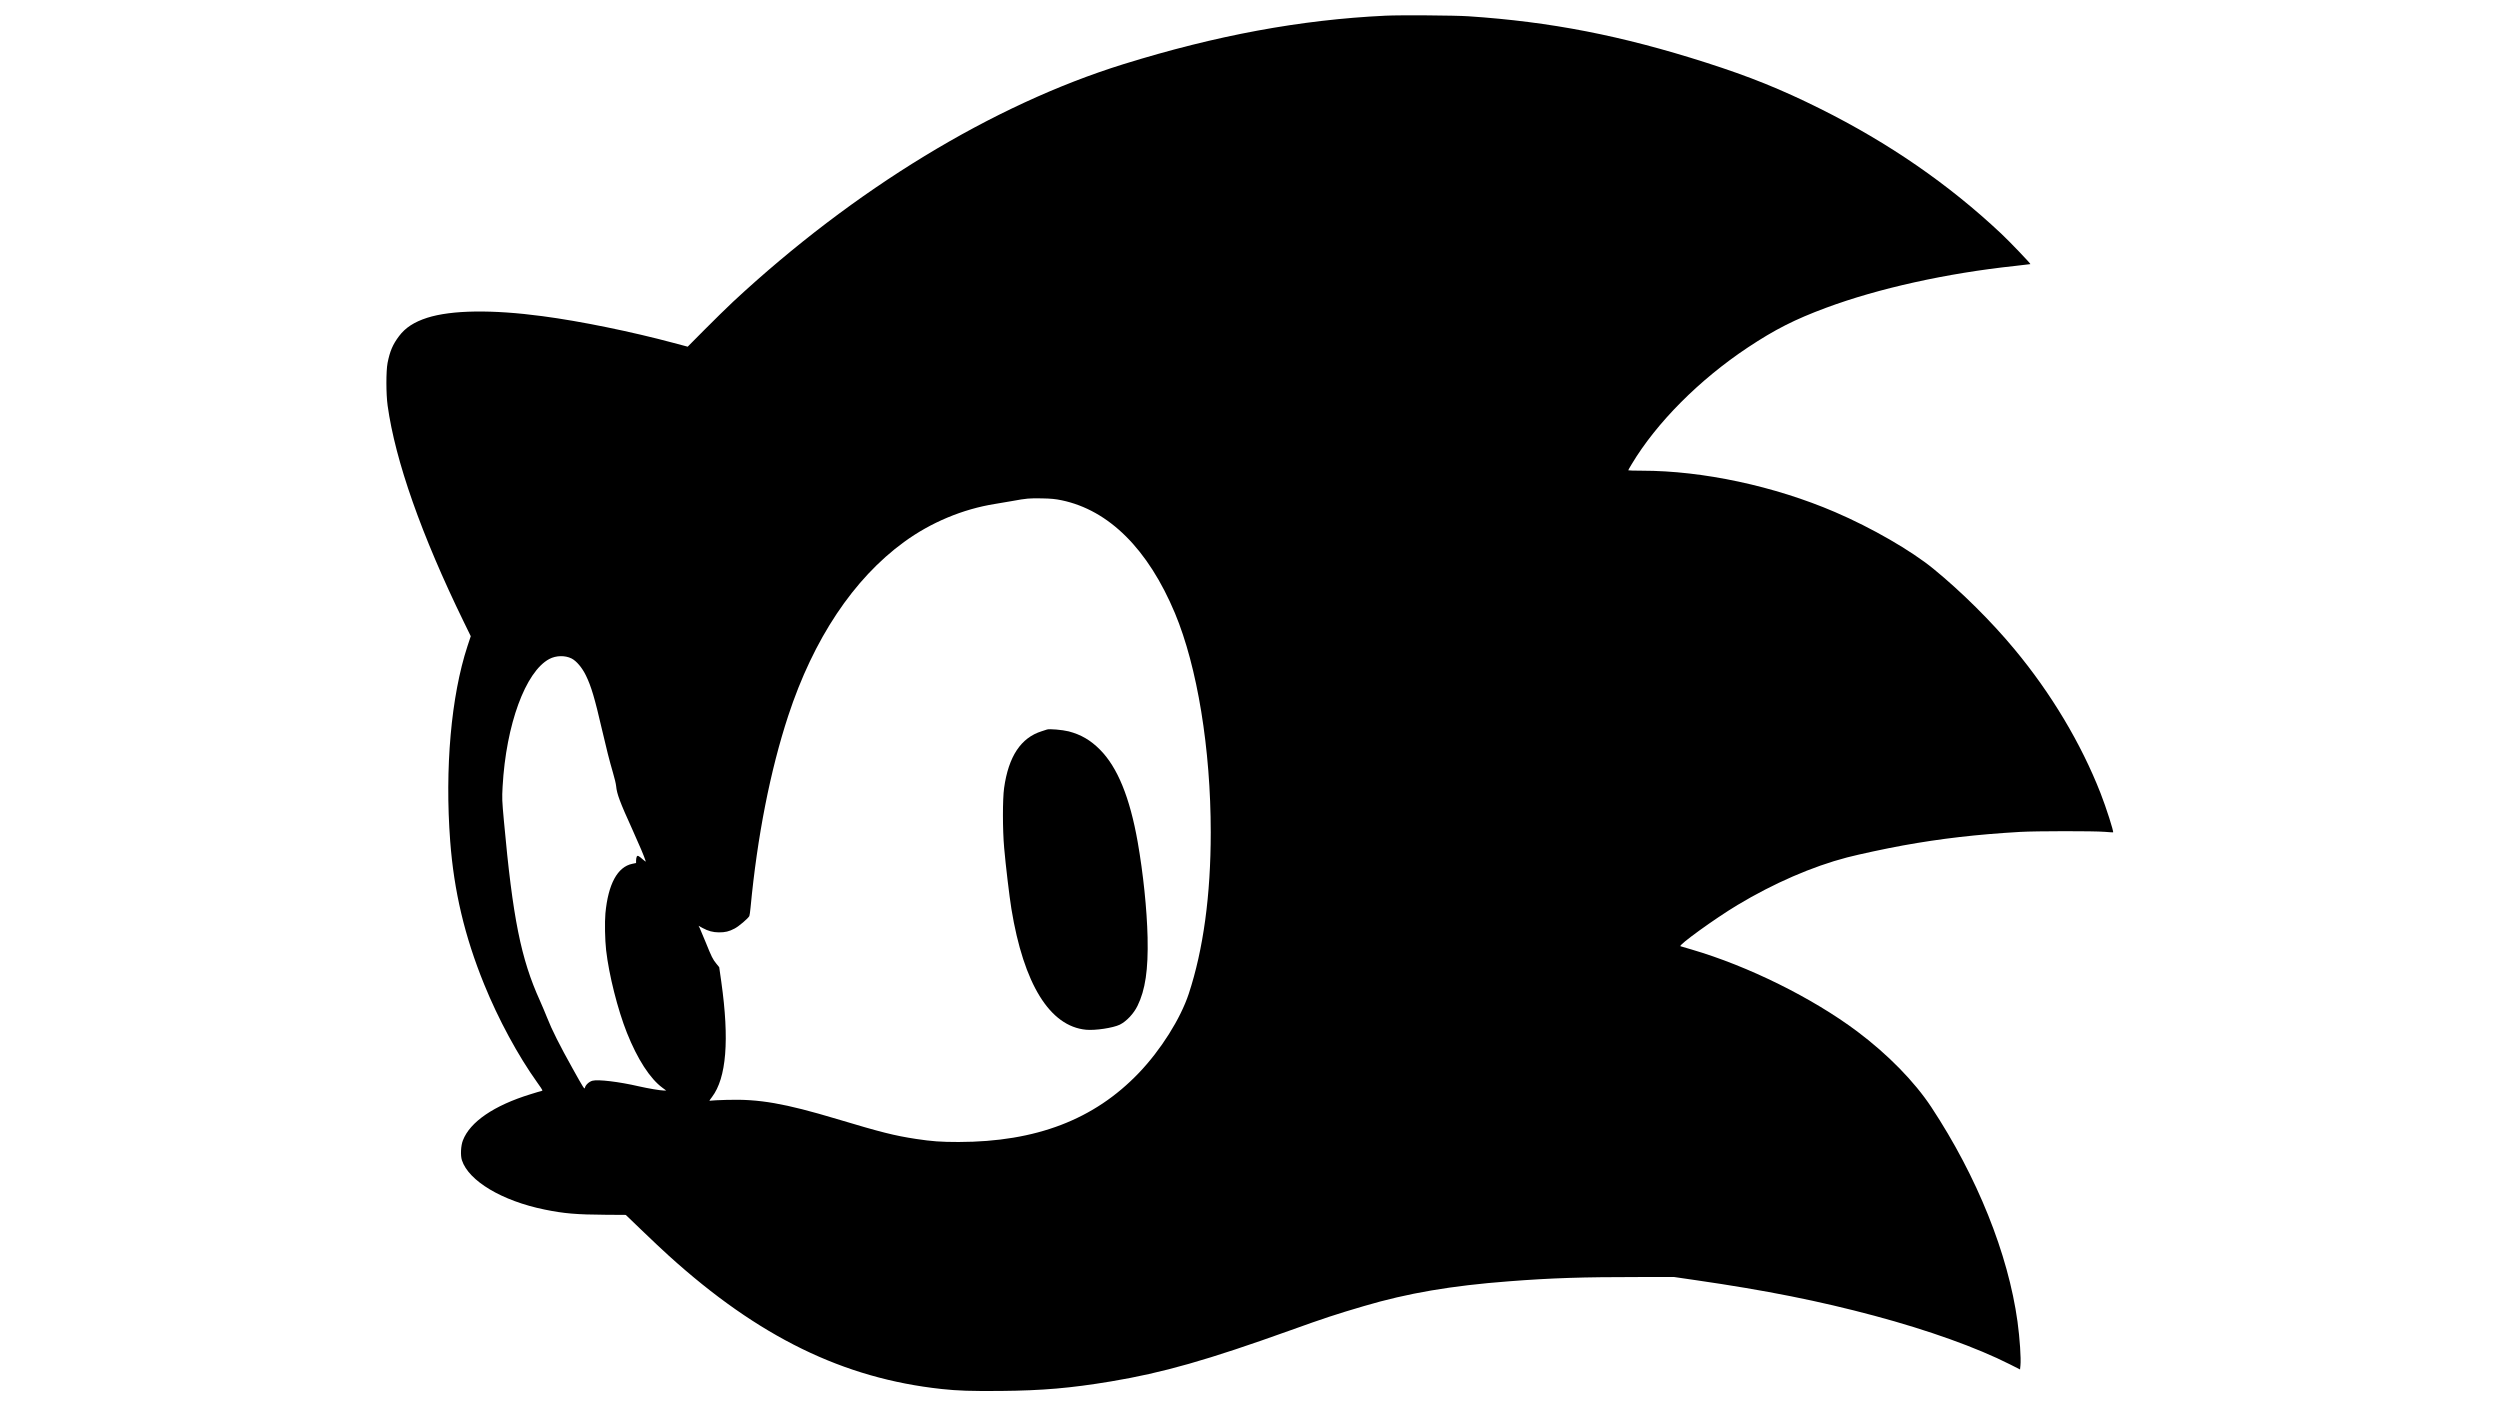 <?xml version="1.0" standalone="no"?>
<!DOCTYPE svg PUBLIC "-//W3C//DTD SVG 20010904//EN"
 "http://www.w3.org/TR/2001/REC-SVG-20010904/DTD/svg10.dtd">
<svg version="1.0" xmlns="http://www.w3.org/2000/svg"
 width="3840pt" height="2160pt" viewBox="0 0 3840 2160"
 preserveAspectRatio="xMidYMid meet">

<g transform="translate(0,2160) scale(0.1,-0.1)"
fill="#000000" stroke="none">
<path d="M21280 21359 c-1302 -62 -2599 -302 -4025 -745 -2006 -624 -4134
-1919 -5995 -3649 -96 -90 -292 -282 -436 -427 l-261 -263 -214 57 c-645 173
-1434 335 -2019 412 -773 103 -1394 94 -1768 -25 -201 -65 -335 -152 -432
-281 -97 -129 -141 -231 -177 -413 -24 -123 -24 -477 1 -655 118 -849 518
-1985 1170 -3323 l107 -219 -51 -154 c-251 -766 -349 -1875 -265 -2994 58
-767 222 -1462 520 -2195 219 -540 522 -1100 817 -1512 44 -61 80 -115 80
-120 -1 -4 -9 -10 -19 -12 -10 -1 -83 -23 -163 -48 -562 -173 -931 -425 -1040
-710 -32 -82 -39 -231 -15 -304 103 -318 617 -625 1271 -758 297 -61 489 -77
938 -80 l308 -2 257 -247 c141 -136 322 -306 402 -378 1379 -1249 2683 -1886
4191 -2049 248 -27 454 -34 908 -30 644 6 1073 43 1692 146 800 133 1487 329
2763 787 512 184 684 241 1126 371 670 198 1342 313 2224 380 661 51 1118 66
2025 66 l515 0 330 -48 c1083 -157 1894 -319 2746 -547 832 -223 1571 -488
2083 -747 l154 -78 6 61 c11 107 -10 419 -45 674 -144 1042 -619 2225 -1324
3295 -259 392 -667 809 -1139 1163 -688 515 -1674 1003 -2541 1257 -88 25
-166 48 -173 51 -40 13 530 425 876 633 556 334 1150 592 1683 731 194 50 605
138 859 184 587 106 1130 169 1800 208 254 14 1120 15 1300 1 69 -6 126 -9
127 -8 13 9 -108 386 -192 600 -299 765 -762 1539 -1323 2213 -353 426 -814
883 -1242 1233 -344 282 -951 632 -1515 874 -929 399 -2031 635 -2962 635
-117 0 -213 3 -213 6 0 4 23 46 52 93 383 639 1039 1298 1785 1794 418 277
719 430 1203 610 803 298 1851 530 2899 642 129 14 236 27 238 28 6 7 -316
344 -448 468 -805 757 -1724 1392 -2779 1918 -602 300 -1083 494 -1758 710
-1298 415 -2385 627 -3647 711 -207 14 -1049 20 -1275 9z m-4974 -7443 c728
-152 1329 -751 1741 -1734 344 -824 550 -2085 550 -3367 0 -966 -114 -1800
-338 -2480 -127 -383 -429 -863 -767 -1216 -685 -716 -1578 -1058 -2767 -1060
-277 0 -409 10 -655 47 -333 51 -535 102 -1215 306 -805 241 -1193 309 -1690
294 -121 -3 -233 -9 -248 -12 -28 -6 -27 -6 20 57 221 293 268 875 142 1769
l-32 224 -44 54 c-55 67 -74 106 -163 327 -40 99 -81 197 -91 217 l-19 38 62
-34 c86 -47 159 -66 248 -67 99 -1 159 14 244 59 65 34 205 153 226 192 4 8
13 69 19 135 102 1081 302 2100 578 2940 388 1181 1003 2105 1779 2670 412
301 903 506 1399 585 72 11 191 32 265 45 216 40 265 44 455 40 142 -3 205 -9
301 -29z m-7527 -2430 c75 -38 162 -141 220 -260 82 -167 137 -354 246 -826
72 -310 114 -476 169 -665 25 -82 47 -177 50 -211 11 -118 57 -243 250 -667
111 -246 180 -409 201 -477 7 -21 2 -19 -41 19 -68 60 -81 66 -94 42 -5 -11
-10 -37 -10 -58 l0 -39 -58 -12 c-228 -47 -371 -312 -413 -762 -12 -133 -7
-407 11 -565 43 -378 178 -914 320 -1270 161 -403 354 -702 544 -842 l58 -43
-40 0 c-50 0 -238 32 -379 64 -306 71 -627 109 -713 86 -52 -14 -108 -66 -116
-109 -6 -28 -23 -1 -186 292 -202 361 -324 605 -393 782 -26 66 -76 184 -111
263 -293 645 -418 1270 -554 2762 -29 319 -30 344 -20 530 53 949 351 1763
717 1958 104 55 242 58 342 8z"/>
<path d="M16080 10394 c-8 -3 -44 -14 -80 -26 -319 -100 -509 -386 -577 -872
-24 -168 -24 -645 1 -921 23 -266 80 -743 111 -935 189 -1156 590 -1805 1148
-1857 142 -13 413 28 517 78 101 50 213 168 272 289 120 244 166 555 155 1050
-10 432 -67 983 -152 1467 -121 685 -310 1148 -580 1419 -144 145 -292 231
-480 280 -97 24 -299 42 -335 28z"/>
</g>
</svg>
